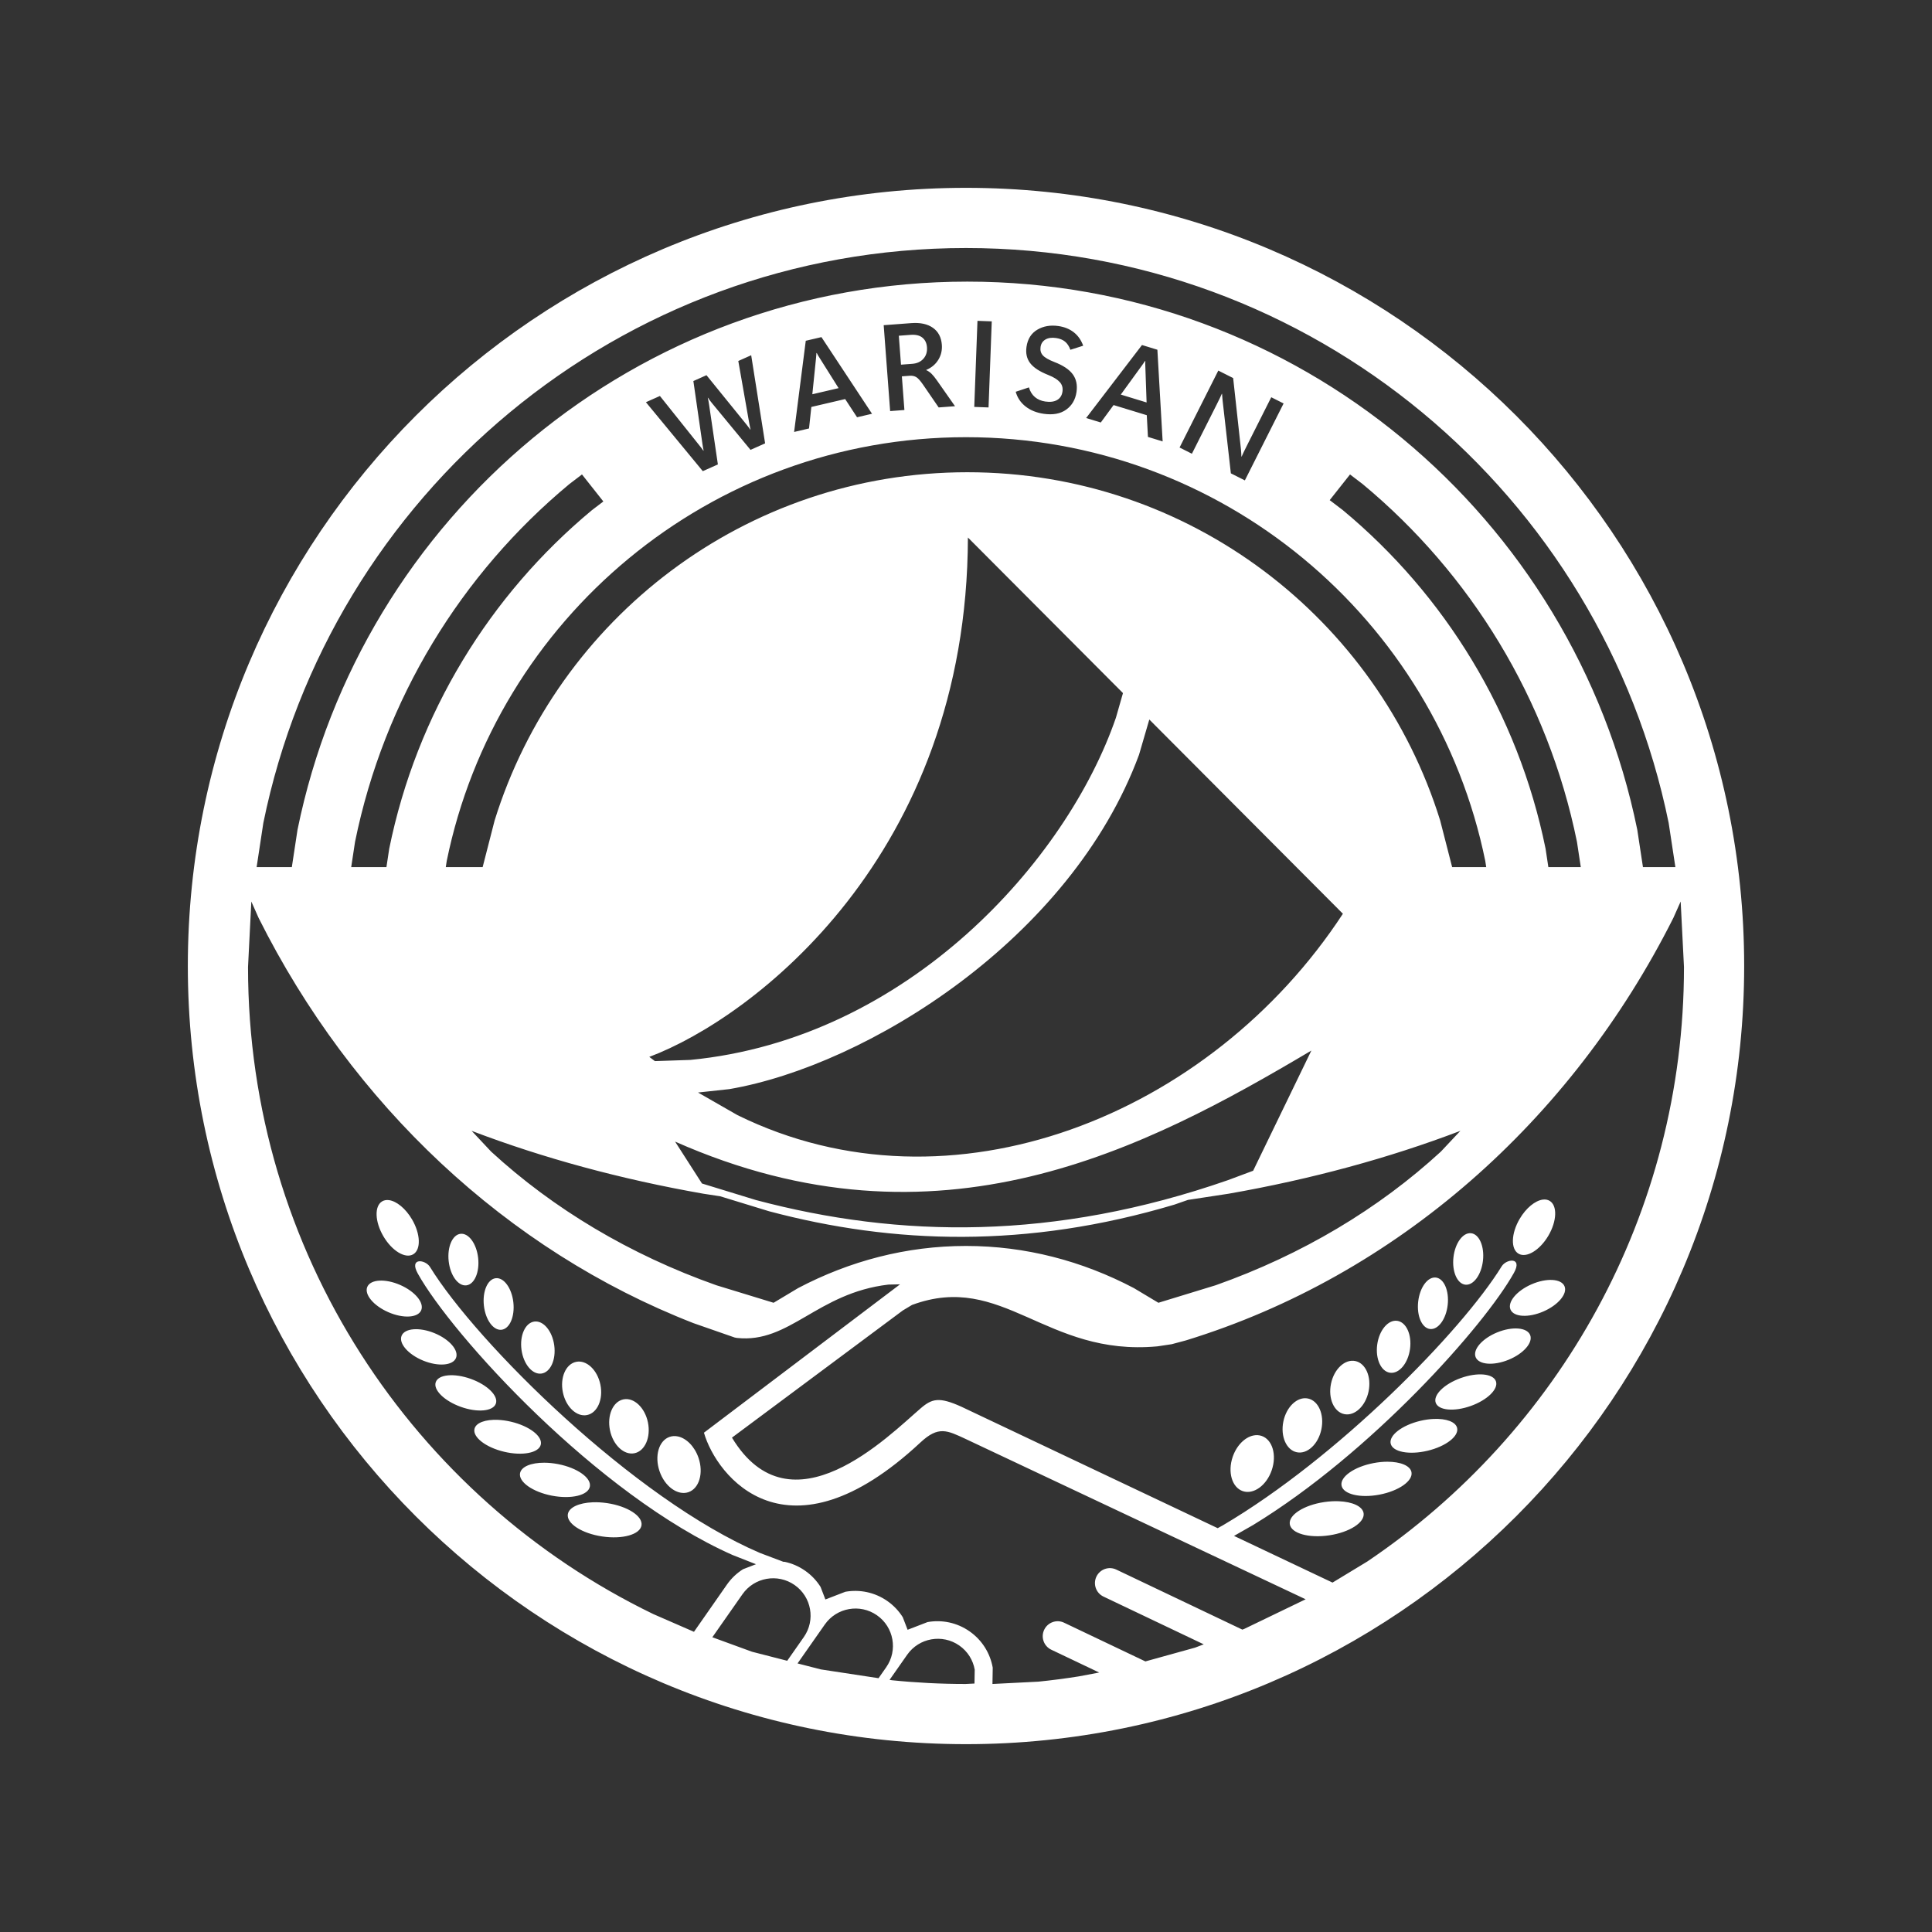<svg width="720" height="720" xmlns="http://www.w3.org/2000/svg" xmlns:xlink="http://www.w3.org/1999/xlink" overflow="hidden"><rect width="100%" height="100%" fill="#333333" stroke="none"/><defs><clipPath id="clip0"><rect x="0" y="0" width="720" height="720"/></clipPath></defs><g clip-path="url(#clip0)"><rect x="0" y="0" width="720" height="720" fill="#000000" fill-opacity="0"/><path d="M347.079 610.939C343.562 611.561 340.284 613.521 338.079 616.673L331.518 626.041 332.49 626.19C341.49 627.102 350.622 627.569 359.861 627.569L363.161 627.403 363.248 622.221C362.625 618.712 360.661 615.441 357.505 613.238 354.347 611.035 350.594 610.318 347.079 610.939ZM316.387 599.665C312.872 600.287 309.595 602.247 307.387 605.398L297.223 619.91 305.909 622.141 327.41 625.415 330.254 621.353C334.669 615.049 333.128 606.369 326.813 601.963 323.655 599.76 319.903 599.043 316.387 599.665ZM285.696 588.39C282.181 589.011 278.904 590.971 276.696 594.123L265.47 610.155 280.254 615.556 293.371 618.923 299.564 610.078C303.978 603.775 302.437 595.093 296.122 590.688 292.965 588.485 289.212 587.769 285.696 588.39ZM220.85 559.862C222.54 559.792 224.372 559.89 226.268 560.173 233.851 561.305 239.585 565.004 239.074 568.435 238.563 571.865 232.002 573.728 224.419 572.594 216.835 571.463 211.102 567.763 211.613 564.333 211.996 561.761 215.782 560.07 220.85 559.862ZM498.922 559.468C504 559.674 507.793 561.361 508.178 563.929 508.688 567.354 502.945 571.047 495.348 572.177 487.752 573.308 481.179 571.449 480.668 568.023 480.156 564.6 485.899 560.907 493.496 559.777 495.395 559.494 497.23 559.398 498.922 559.468ZM202.794 545.111C204.407 545.113 206.149 545.279 207.946 545.625 215.129 547.011 220.446 550.769 219.822 554.018 219.196 557.268 212.866 558.779 205.684 557.393 198.499 556.008 193.182 552.249 193.808 549.001 194.276 546.562 197.954 545.103 202.794 545.111ZM517.012 544.741C521.861 544.734 525.545 546.191 526.015 548.624 526.641 551.868 521.314 555.619 514.117 557.002 506.92 558.386 500.58 556.878 499.955 553.635 499.328 550.39 504.655 546.639 511.851 545.256 513.65 544.91 515.396 544.744 517.012 544.741ZM252.65 535.323C255.79 535.997 258.866 539.035 260.319 543.302 262.257 548.995 260.574 554.719 256.561 556.089 252.548 557.46 247.725 553.958 245.788 548.266 243.85 542.576 245.533 536.851 249.545 535.48 250.549 535.138 251.602 535.099 252.65 535.323ZM467.068 534.972C468.117 534.748 469.173 534.786 470.179 535.128 474.198 536.496 475.884 542.211 473.942 547.891 472.002 553.573 467.17 557.069 463.149 555.7 459.13 554.332 457.444 548.618 459.386 542.936 460.84 538.676 463.922 535.644 467.068 534.972ZM185.595 529.141C187.141 529.21 188.802 529.441 190.508 529.846 197.331 531.469 202.268 535.287 201.536 538.374 200.804 541.46 194.681 542.647 187.857 541.024 181.034 539.4 176.097 535.582 176.829 532.496 177.377 530.181 180.96 528.935 185.595 529.141ZM534.241 528.801C538.885 528.595 542.472 529.839 543.023 532.149 543.755 535.23 538.809 539.042 531.975 540.662 525.14 542.282 519.004 541.097 518.272 538.017 517.538 534.936 522.484 531.125 529.319 529.504 531.029 529.099 532.693 528.87 534.241 528.801ZM232.322 521.51C236.228 520.703 240.322 524.538 241.464 530.079 242.606 535.619 240.365 540.767 236.459 541.575 232.552 542.383 228.459 538.546 227.317 533.005 226.174 527.465 228.415 522.319 232.322 521.51ZM487.431 521.183C491.345 521.99 493.59 527.127 492.446 532.657 491.301 538.189 487.202 542.02 483.289 541.212 479.374 540.406 477.13 535.268 478.273 529.737 479.418 524.205 483.519 520.377 487.431 521.183ZM166.992 512.558C169.356 512.341 172.363 512.762 175.455 513.872 181.638 516.089 185.816 520.22 184.788 523.096 183.759 525.974 177.913 526.508 171.729 524.289 165.547 522.071 161.368 517.942 162.397 515.064 162.911 513.626 164.629 512.773 166.992 512.558ZM552.877 512.246C555.243 512.461 556.965 513.312 557.481 514.748 558.511 517.62 554.325 521.743 548.131 523.956 541.937 526.172 536.081 525.639 535.05 522.765 534.019 519.894 538.205 515.771 544.399 513.558 547.496 512.45 550.509 512.029 552.877 512.246ZM214.712 507.52C218.571 506.722 222.615 510.512 223.743 515.985 224.872 521.458 222.658 526.541 218.797 527.341 214.938 528.139 210.896 524.349 209.766 518.875 208.638 513.402 210.852 508.318 214.712 507.52ZM505.073 507.217C508.939 508.013 511.158 513.089 510.027 518.552 508.897 524.016 504.846 527.799 500.979 527.003 497.113 526.206 494.895 521.13 496.025 515.666 497.156 510.203 501.207 506.421 505.073 507.217ZM154.106 495.388C156.317 495.209 159.085 495.671 161.884 496.814 167.482 499.101 171.087 503.247 169.936 506.078 168.783 508.907 163.312 509.348 157.713 507.061 152.115 504.775 148.51 500.627 149.662 497.797 150.238 496.383 151.893 495.566 154.106 495.388ZM565.786 495.106C568.002 495.284 569.66 496.1 570.237 497.512 571.39 500.336 567.78 504.477 562.172 506.759 556.563 509.042 551.082 508.602 549.929 505.778 548.776 502.952 552.386 498.813 557.994 496.53 560.799 495.389 563.57 494.928 565.786 495.106ZM199.119 492.508C202.488 492.046 205.812 496.007 206.547 501.36 207.281 506.711 205.145 511.425 201.779 511.888 198.41 512.352 195.086 508.39 194.351 503.038 193.617 497.686 195.752 492.973 199.119 492.508ZM520.692 492.232C524.066 492.696 526.205 497.401 525.47 502.743 524.734 508.086 521.403 512.041 518.029 511.579 514.656 511.115 512.518 506.41 513.252 501.068 513.988 495.725 517.318 491.77 520.692 492.232ZM141.388 477.255C143.604 477.13 146.359 477.658 149.13 478.868 154.673 481.287 158.176 485.519 156.957 488.321 155.739 491.122 150.258 491.431 144.716 489.011 139.174 486.593 135.67 482.36 136.888 479.559 137.498 478.158 139.173 477.38 141.388 477.255ZM578.526 477.005C580.745 477.13 582.423 477.907 583.033 479.306 584.255 482.101 580.744 486.326 575.193 488.742 569.641 491.157 564.149 490.848 562.929 488.052 561.708 485.255 565.219 481.031 570.77 478.616 573.546 477.408 576.307 476.881 578.526 477.005ZM184.747 476.352C187.778 476.013 190.718 480.038 191.312 485.342 191.906 490.646 189.93 495.222 186.897 495.563 183.866 495.904 180.927 491.879 180.334 486.575 179.74 481.27 181.715 476.693 184.747 476.352ZM535.091 476.105C538.127 476.445 540.107 481.014 539.512 486.309 538.918 491.603 535.973 495.621 532.936 495.282 529.899 494.941 527.919 490.373 528.515 485.078 529.109 479.783 532.053 475.766 535.091 476.105ZM171.625 459.804C174.657 459.463 177.596 463.489 178.191 468.793 178.784 474.098 176.807 478.675 173.776 479.014 170.744 479.355 167.805 475.33 167.212 470.026 166.617 464.721 168.593 460.145 171.625 459.804ZM548.235 459.586C551.273 459.926 553.251 464.494 552.657 469.79 552.062 475.085 549.118 479.102 546.081 478.761 543.044 478.422 541.065 473.854 541.659 468.558 542.255 463.263 545.198 459.246 548.235 459.586ZM144.967 447.254C147.761 447.628 151.158 450.348 153.551 454.437 156.741 459.89 156.935 465.715 153.986 467.446 151.035 469.178 146.057 466.161 142.867 460.707 139.678 455.256 139.483 449.431 142.434 447.7 143.171 447.266 144.035 447.13 144.967 447.254ZM574.941 447.059C575.874 446.934 576.74 447.07 577.479 447.503 580.433 449.231 580.24 455.045 577.044 460.488 573.848 465.931 568.862 468.943 565.906 467.214 562.951 465.485 563.145 459.671 566.341 454.228 568.737 450.146 572.141 447.431 574.941 447.059ZM175.746 421.418 183.041 429.183C206.193 450.485 234.77 467.59 266.946 478.971L288.298 485.506 297.422 480.041C316.656 469.923 337.802 464.329 360 464.329 382.198 464.329 403.344 469.923 422.578 480.041L431.703 485.506 453.054 478.971C485.23 467.59 513.807 450.485 536.958 429.183L544.254 421.418 543.969 421.538C517.711 431.533 488.756 439.448 457.846 444.865L442.699 447.174 437.643 448.935C382.621 465.34 332.921 463.713 286.62 451.403L268.388 445.816 262.154 444.865C231.244 439.448 202.289 431.533 176.031 421.538ZM488.711 391.51C426.895 428.191 349.576 468.847 251.584 425.441L261.604 441.056 281.736 447.227C335.234 461.449 392.986 462.301 457.601 439.815L467.006 436.306ZM626.334 335.967 623.625 342.051C585.528 417.896 520.276 475.473 441.982 499.522L436.643 500.949 431.343 501.745C389.6 505.627 373.759 473.781 339.886 486.312L336.453 488.369 272.781 535.762C294.76 572.115 331.17 535.081 343.134 524.819 347.379 521.178 350.037 520.537 358.21 524.209L453.797 569.504 455.745 568.429C498.462 543.262 544.625 496.259 559.63 471.924 560.494 470.521 562.477 469.623 563.821 469.828 565.167 470.033 565.877 471.343 564.198 474.356 553.222 494.052 511.024 541.478 466.998 568.327L459.883 572.388 496.594 589.784 509.54 581.934C580.749 533.914 627.569 452.593 627.569 360.357ZM93.662 335.967 92.431 360.399C92.431 466.514 154.072 558.207 243.445 601.511L258.624 608.128 270.89 590.549C272.548 588.175 274.607 586.249 276.913 584.8L281.732 582.941 273.026 579.512C222.469 557.119 168.332 497.367 155.69 474.601 154.014 471.582 154.723 470.27 156.066 470.064 157.409 469.859 159.388 470.759 160.25 472.163 177.533 500.294 236.227 558.654 283.265 578.76L291.927 582.035 292.437 582.044C295.098 582.612 297.692 583.713 300.062 585.372 302.434 587.032 304.356 589.095 305.804 591.403L307.599 596.075 315.043 593.204C320.323 592.267 325.959 593.348 330.701 596.667 333.071 598.327 334.994 600.389 336.44 602.697L338.236 607.37 345.682 604.498C350.959 603.562 356.596 604.643 361.337 607.962 366.079 611.282 369.028 616.213 369.963 621.501L369.861 627.569 386.991 626.703C392.044 626.189 397.055 625.533 402.022 624.742L409.643 623.304 391.771 614.793C388.997 613.472 387.818 610.149 389.137 607.37 390.455 604.591 393.773 603.409 396.547 604.729L426.853 619.162 445.379 614.021 448.597 612.794 411.228 594.998C408.454 593.677 407.275 590.354 408.593 587.575 409.912 584.796 413.23 583.614 416.004 584.935L462.994 607.313 463.688 607.049 486.575 596.004 359.994 536.319C352.929 533.036 349.754 531.29 343.009 537.577 293.309 583.9 267.003 550.205 262.341 533.923L335.416 478.634 331.104 478.726C304.51 481.859 294.252 500.756 274.609 498.608L273.794 498.452 258.432 493.097C188.867 465.98 131.228 411.709 96.368 342.062ZM428.313 268.141 424.481 281.279C399.09 349.971 323.169 397.053 271.811 405.883L260.137 407.149 274.806 415.558C354.338 454.726 451.175 415.831 500.46 340.528ZM360.711 200.313C360.407 318.784 280.637 379.341 241.971 393.871L244.065 395.444 257.249 395.001C338.488 387.14 397.611 320.501 415.867 267.483L418.499 258.294ZM503.112 176.814 495.541 186.387 500.419 190.103C538.437 221.675 565.732 265.852 575.986 316.277L577.028 323.149 589.116 323.149 587.69 313.747C576.855 260.461 548.011 213.777 507.835 180.413ZM216.889 176.814 212.165 180.413C171.99 213.777 143.145 260.461 132.31 313.747L130.884 323.149 144.012 323.149 145.054 316.277C155.308 265.852 182.603 221.675 220.621 190.103L224.85 186.88ZM360 162.928C264.544 162.928 184.901 230.725 166.482 320.854L166.133 323.149 179.868 323.149 184.327 305.782C207.685 230.586 277.735 175.989 360.52 175.989 443.305 175.989 513.354 230.586 536.712 305.782L541.172 323.149 553.867 323.149 553.517 320.854C535.099 230.725 455.456 162.928 360 162.928ZM454.025 138.106 439.591 166.779 444.189 169.094 453.42 150.759C453.896 149.812 454.295 149.002 454.618 148.329 454.94 147.656 455.179 147.132 455.333 146.759L455.433 146.809C455.452 147.137 455.475 147.466 455.5 147.795 455.527 148.127 455.564 148.572 455.617 149.132L458.706 176.401 463.923 179.028 478.359 150.356 473.76 148.041 464.651 166.136C464.16 167.11 463.756 167.929 463.438 168.596 463.118 169.263 462.878 169.788 462.718 170.176L462.637 170.135C462.626 169.694 462.604 169.279 462.576 168.888 462.547 168.498 462.513 168.042 462.474 167.521L459.563 140.894ZM426.71 134.544 426.839 134.583C426.811 134.98 426.797 135.315 426.8 135.589 426.802 135.863 426.813 136.174 426.831 136.523L427.303 149.987 417.691 147.049 425.617 136.128C425.827 135.85 426.007 135.592 426.157 135.357 426.307 135.123 426.492 134.851 426.71 134.544ZM279.945 132.389 275.141 134.533 279.213 157.67C279.312 158.182 279.39 158.576 279.447 158.852 279.506 159.129 279.59 159.536 279.699 160.076L279.618 160.112C279.309 159.677 279.066 159.341 278.885 159.103 278.705 158.865 278.467 158.558 278.17 158.185L263.284 139.823 258.398 142.004 261.77 165.38C261.858 165.945 261.927 166.372 261.974 166.662 262.021 166.95 262.1 167.365 262.21 167.904L262.108 167.949C261.793 167.502 261.542 167.152 261.357 166.9 261.17 166.648 260.919 166.331 260.602 165.949L245.929 147.568 240.715 149.893 261.912 175.588 267.533 173.079 264.239 150.698C264.177 150.267 264.113 149.875 264.046 149.522 263.977 149.169 263.884 148.748 263.765 148.262L263.846 148.225C264.11 148.631 264.348 148.974 264.563 149.254 264.777 149.534 265.034 149.861 265.332 150.234L279.696 167.652 285.135 165.225ZM304.384 131.558C304.559 131.915 304.717 132.212 304.856 132.447 304.996 132.683 305.162 132.946 305.352 133.239L312.52 144.646 302.732 146.93 304.104 133.507C304.146 133.161 304.172 132.848 304.184 132.57 304.196 132.291 304.218 131.964 304.254 131.588ZM425.584 128.581 404.769 155.786 410.228 157.454 414.999 150.955 427.374 154.736 427.804 162.826 433.285 164.501 431.321 130.335ZM306.128 125.633 300.286 126.997 295.943 160.975 301.501 159.677 302.364 151.66 314.965 148.719 319.399 155.5 324.979 154.197ZM339.361 124.789C341.252 124.647 342.71 124.99 343.738 125.818 344.765 126.646 345.338 127.841 345.456 129.404 345.583 131.116 345.144 132.54 344.137 133.678 343.131 134.818 341.741 135.453 339.971 135.586L335.775 135.901 334.964 125.119ZM394.477 121.512C391.496 121.074 388.869 121.521 386.599 122.854 384.329 124.186 382.98 126.307 382.553 129.216 382.194 131.653 382.654 133.7 383.934 135.359 385.213 137.018 387.464 138.484 390.687 139.757 392.666 140.547 394.091 141.427 394.959 142.4 395.825 143.372 396.158 144.552 395.953 145.94 395.742 147.373 395.081 148.414 393.967 149.064 392.853 149.715 391.38 149.906 389.549 149.636 388.014 149.411 386.727 148.858 385.686 147.982 384.646 147.105 383.9 145.902 383.446 144.372L378.523 146.001C379.146 148.219 380.367 150.043 382.186 151.472 384.005 152.901 386.25 153.812 388.923 154.205 392.392 154.715 395.198 154.201 397.341 152.66 399.484 151.12 400.761 148.94 401.177 146.12 401.564 143.477 401.096 141.258 399.768 139.464 398.441 137.67 396.149 136.149 392.893 134.901 390.783 134.077 389.358 133.249 388.621 132.416 387.884 131.584 387.606 130.547 387.788 129.308 387.97 128.067 388.575 127.142 389.599 126.53 390.625 125.919 391.964 125.736 393.617 125.979 394.946 126.175 396.036 126.614 396.885 127.297 397.735 127.98 398.407 129 398.903 130.354L403.673 128.838C402.924 126.752 401.765 125.093 400.197 123.858 398.629 122.624 396.722 121.843 394.477 121.512ZM339.617 120.415 329.325 121.189 331.732 153.199 337.044 152.799 336.101 140.254 339.004 140.037C339.926 139.967 340.727 140.123 341.407 140.507 342.087 140.889 342.947 141.834 343.988 143.343L349.813 151.84 355.907 151.381 349.194 141.806C348.439 140.726 347.762 139.89 347.165 139.299 346.566 138.708 345.904 138.253 345.176 137.934L345.171 137.866C347.13 137.046 348.63 135.791 349.67 134.105 350.709 132.418 351.154 130.547 350.999 128.493 350.787 125.681 349.674 123.569 347.66 122.156 345.646 120.743 342.965 120.163 339.617 120.415ZM364.274 119.565 363.077 151.643 368.401 151.842 369.598 119.763ZM360 92.431C230.83 92.431 123.061 184.415 98.136 306.695L95.635 323.149 108.758 323.149 110.875 309.22C134.637 192.644 237.378 104.952 360.519 104.952 483.662 104.952 586.403 192.644 610.165 309.22L612.282 323.149 624.365 323.149 621.864 306.695C596.939 184.415 489.17 92.431 360 92.431ZM360 70C520.162 70 650 199.838 650 360 650 520.162 520.162 650 360 650 199.838 650 70 520.162 70 360 70 199.838 199.838 70 360 70Z" fill="#FFFFFF" fill-rule="evenodd"/></g></svg>